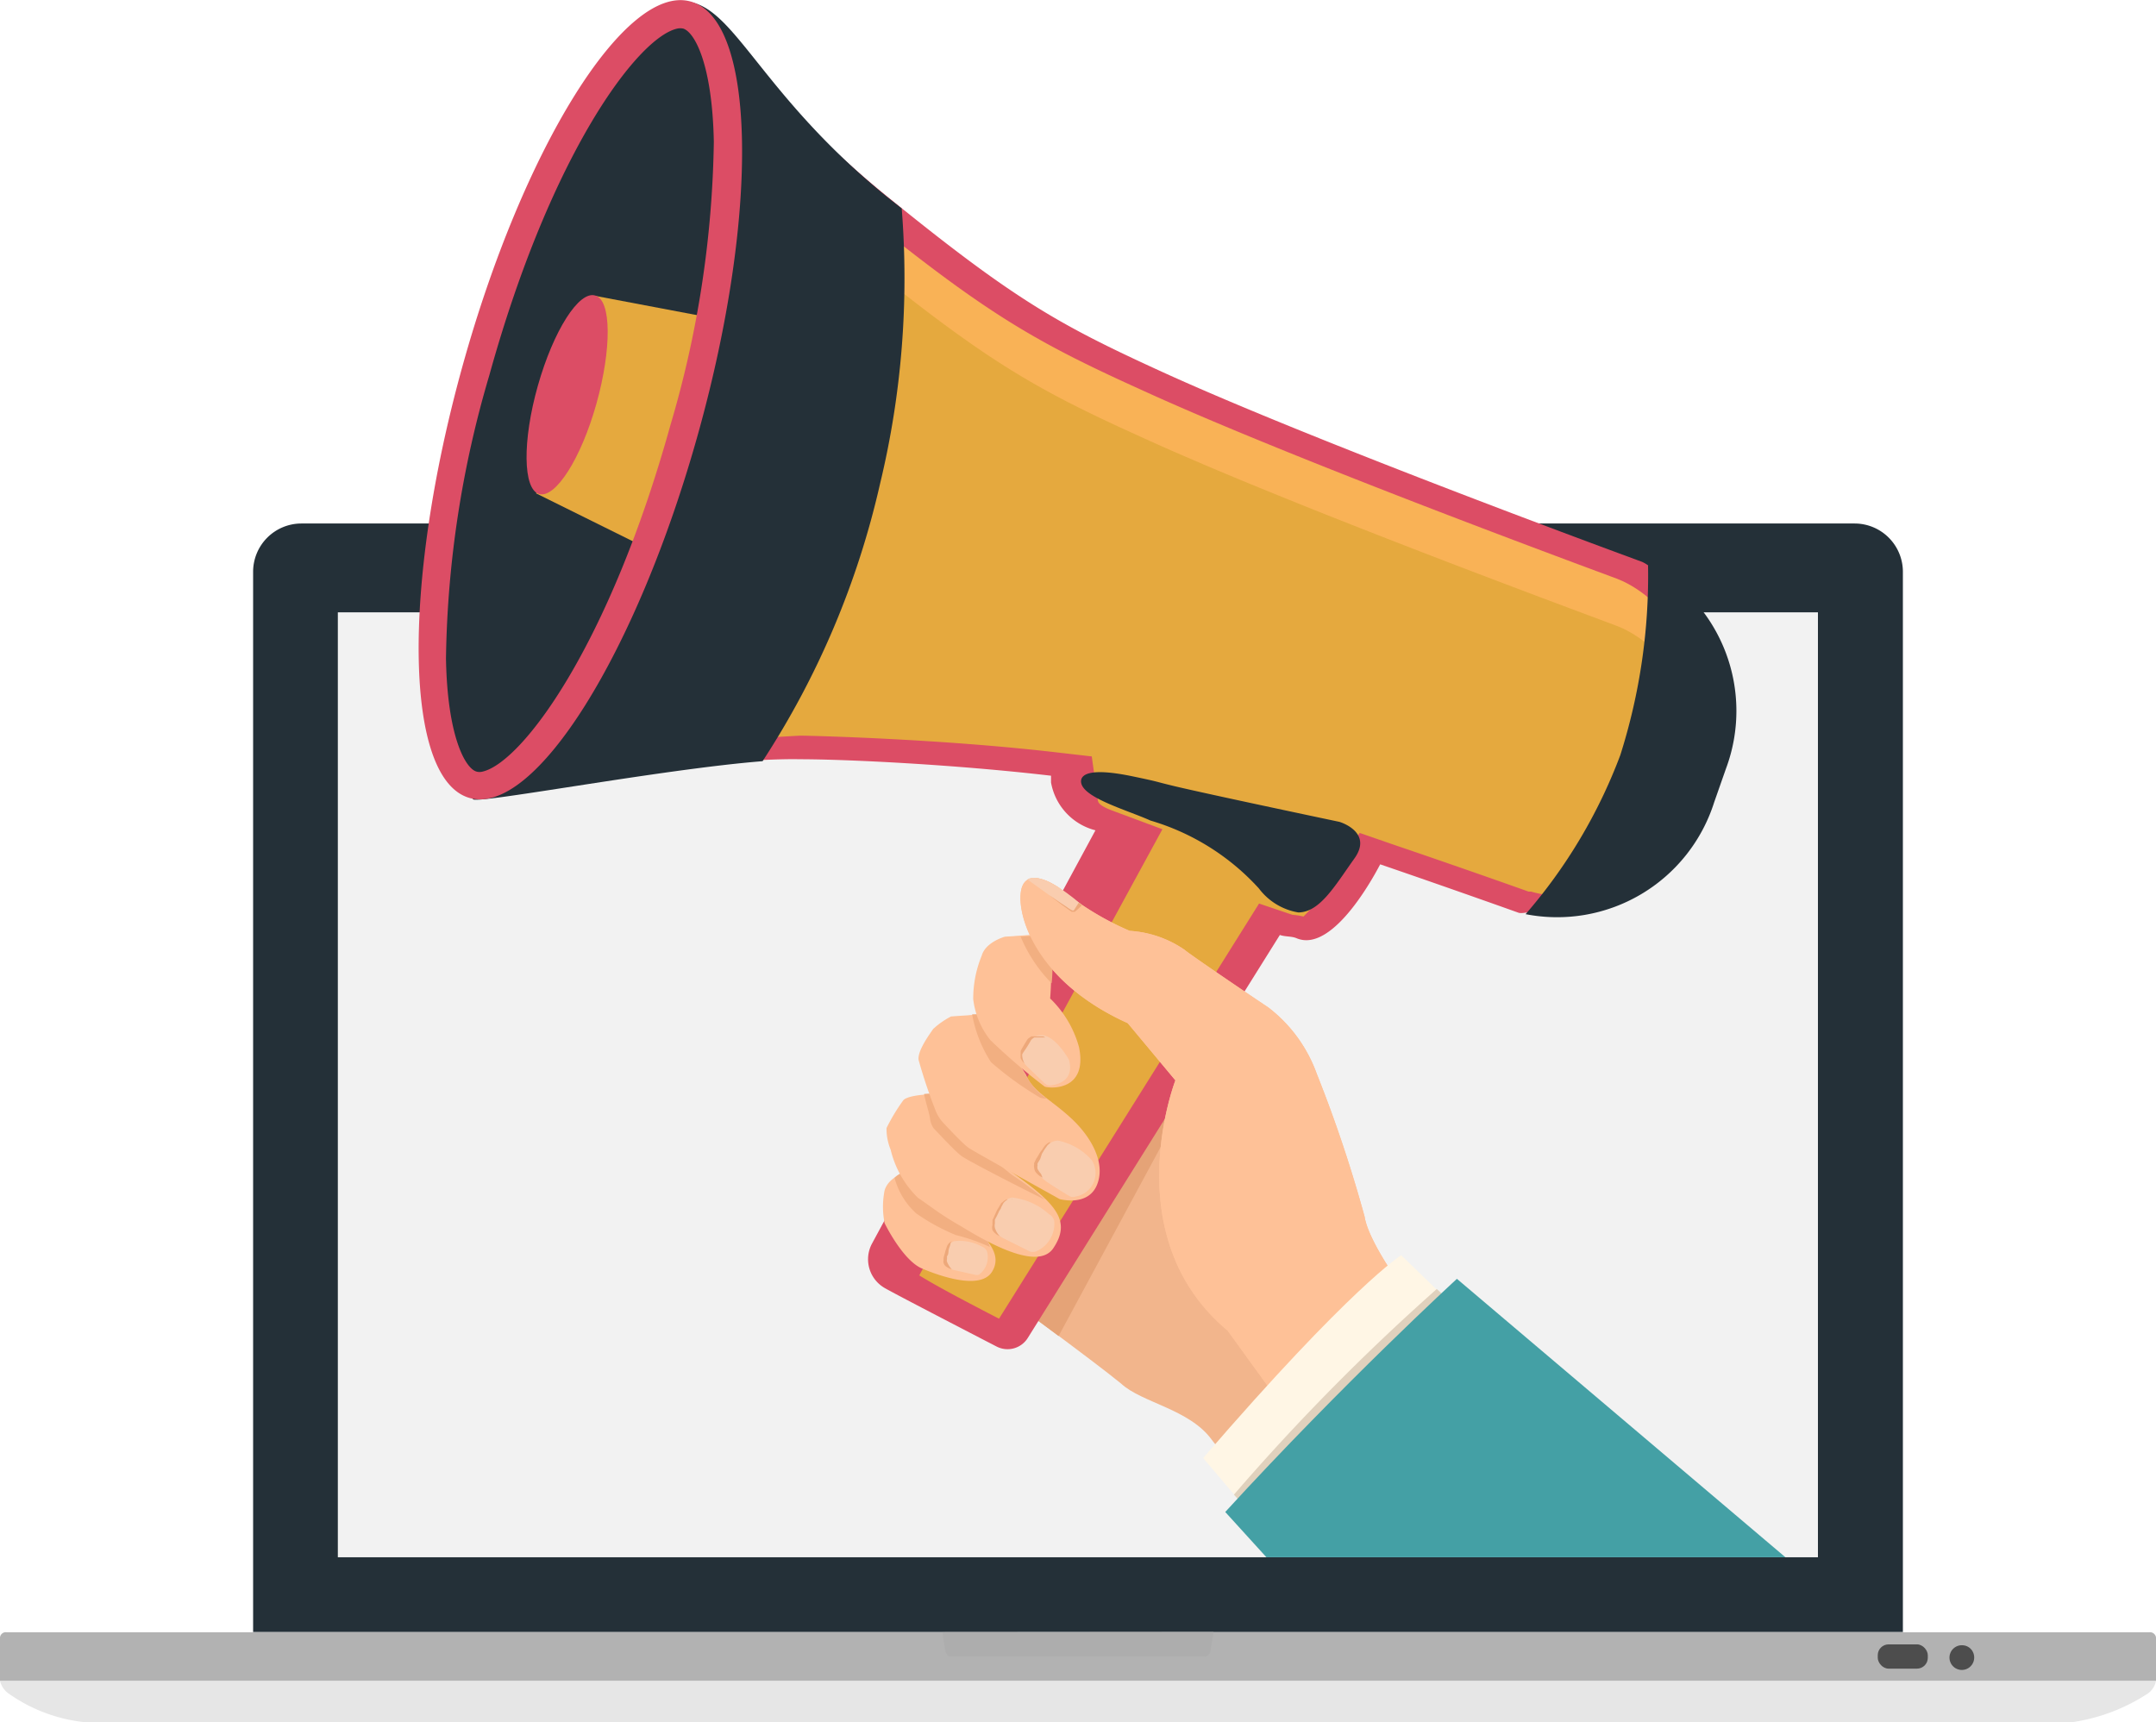 <svg id="Layer_1" data-name="Layer 1" xmlns="http://www.w3.org/2000/svg" viewBox="0 0 99.49 79.49"><defs><style>.cls-1{fill:#243038;}.cls-2{fill:#f2f2f2;}.cls-3{fill:#e6e6e6;}.cls-4{fill:#b2b2b2;}.cls-5{fill:#adadad;}.cls-6{fill:#4d4d4d;}.cls-7{fill:#f2b58c;}.cls-8{fill:#e5a377;}.cls-9{fill:#dc4d65;}.cls-10{fill:#f9b256;}.cls-11{fill:#e5a93e;}.cls-12{fill:#fec197;}.cls-13{fill:#f2af81;}.cls-14{fill:#fff6e5;}.cls-15{fill:#e0d1bd;}.cls-16{fill:#44a0a5;}.cls-17{fill:#f9cdaf;}.cls-18{fill:#eda87a;}</style></defs><path class="cls-1" d="M87.81,85.83V36.9a2.23,2.23,0,0,0-2.23-2.23H13.91a2.23,2.23,0,0,0-2.23,2.23V85.83Z" transform="translate(0 -10.51)"/><rect class="cls-2" x="15.59" y="28.26" width="68.3" height="43.61"/><path class="cls-3" d="M0,88.08a1,1,0,0,0,.4.59A7.42,7.42,0,0,0,4,90H95.56a8.65,8.65,0,0,0,3.55-1.33.92.92,0,0,0,.38-.59Z" transform="translate(0 -10.51)"/><path class="cls-4" d="M99.49,88.08v-2a.28.28,0,0,0-.3-.24H.3a.27.27,0,0,0-.3.24v2Z" transform="translate(0 -10.51)"/><path class="cls-5" d="M56,85.83l-.14.83c0,.15-.11.3-.25.3H43.85c-.13,0-.2-.15-.24-.3l-.12-.82Z" transform="translate(0 -10.51)"/><rect class="cls-6" x="86.65" y="75.89" width="2.31" height="1.12" rx="0.5"/><path class="cls-6" d="M91.1,87a.57.57,0,1,1-.56-.56A.56.56,0,0,1,91.1,87Z" transform="translate(0 -10.51)"/><path class="cls-7" d="M45.74,69.86s4.83,3.54,6,4.51c.95.88,3.15,1.17,4.18,2.59s5,4,5,4l2.62.25-6.89-9.61L55.24,60.11s-1-3.08-2.61.17S45.74,69.86,45.74,69.86Z" transform="translate(0 -10.51)"/><path class="cls-8" d="M52.63,60.28c-1.63,3.25-6.89,9.58-6.89,9.58l3.11,2.31,6.24-11.56.15-.5S54.26,57,52.63,60.28Z" transform="translate(0 -10.51)"/><path class="cls-9" d="M75.72,36.42h0s-15-5.49-22.23-8.81c-4.65-2.13-6.71-3.29-12.51-8-6.39-5.17-7.54-8.81-10.16-8.27-2.13.44-7.57,31.87-8.77,35.21-.13.36,11.1-1.08,14.86-1,2.13,0,7.13.24,11.59.76l0,.31a2.78,2.78,0,0,0,2.05,2.21L40.23,67.92a1.53,1.53,0,0,0,.54,2C41,70.08,46,72.66,46,72.66a1.1,1.1,0,0,0,1.42-.39L59.06,53.66c.26.09.53.05.77.15,1.75.74,3.77-3.25,3.86-3.41,3.47,1.19,6.4,2.24,6.4,2.24h0c.79.16,6.69-1.92,8-5.82l.54-1.54C80,41.36,77,36.88,75.72,36.42Z" transform="translate(0 -10.51)"/><path class="cls-10" d="M46.15,69.23c-1.47-.77-2.93-1.54-3.68-2L56.73,48.83l-5.36-3.06c-.63-.24-.66-.39-.67-.5l-.27-2-1.65-.19c-5.36-.63-11.15-.76-11.79-.78a85,85,0,0,0-11,1.28l-1.29.2c.43-1.88,1-4.51,1.7-7.92C27.9,28.77,30.56,16.16,32,12.14c.38.41.84,1,1.24,1.49a39.65,39.65,0,0,0,6.38,6.59c5.81,4.69,8,6,13,8.26,6.68,3.07,19.68,7.88,22,8.74l.26.11a5.42,5.42,0,0,1,2.71,6.89l-.54,1.54a5.62,5.62,0,0,1-5.24,3.9h0a4.92,4.92,0,0,1-1.15-.17l-.11,0c-.78-.28-3.3-1.16-6.18-2.15l-1.63-.56-.93,1.51-.07.13a7.8,7.8,0,0,1-1.59,2.22,3,3,0,0,0-.5-.08h0L58.16,50Z" transform="translate(0 -10.51)"/><path class="cls-11" d="M46.1,71.37c-1.47-.76-2.93-1.53-3.68-2L53.64,48.78l-2.31-.86c-.64-.24-.66-.39-.67-.5l-.28-2-1.65-.19c-5.35-.62-11.14-.76-11.78-.77a85.15,85.15,0,0,0-11,1.28L24.64,46c.43-1.88,1-4.5,1.71-7.92,1.5-7.13,4.16-19.75,5.65-23.77.38.41.84,1,1.24,1.5a39.24,39.24,0,0,0,6.38,6.59c5.8,4.69,8,6,13,8.26,6.69,3.07,19.68,7.87,22,8.74l.26.11a5.4,5.4,0,0,1,2.7,6.88l-.53,1.55a5.63,5.63,0,0,1-5.25,3.9h0a4.38,4.38,0,0,1-1.14-.18l-.12,0c-.78-.28-3.3-1.17-6.18-2.15l-1.62-.56-.93,1.51-.07.13a8.2,8.2,0,0,1-1.59,2.22,3.23,3.23,0,0,0-.51-.08h0l-1.54-.52Z" transform="translate(0 -10.51)"/><path class="cls-1" d="M40.61,32.84a40.49,40.49,0,0,0,1-12.71l-.63-.5c-6.39-5.17-7.27-9.57-9.89-9C29,11.05,23,44,21.82,47.38c-.12.31,8.66-1.37,13.37-1.74A39.3,39.3,0,0,0,40.61,32.84Z" transform="translate(0 -10.51)"/><path class="cls-1" d="M24.91,33.3l2.7-9.12,5.81,1.1c1.46-7.77.68-13.31-1.77-14.09-3-.95-6.85,6.26-9.71,16.41s-2.87,18,.12,19c2.43.78,5.52-3.27,8.32-10.56Z" transform="translate(0 -10.51)"/><path class="cls-1" d="M54.27,46.81c-1.09-.26-.66-.19-2-.47-1.92-.4-2.33-.1-2.38.17-.12.77,2.1,1.37,3.2,1.87a10.93,10.93,0,0,1,5,3.13,2.87,2.87,0,0,0,1.82,1.11c1,0,1.71-1.26,2.59-2.49s-.69-1.69-.69-1.69S56.06,47.23,54.27,46.81Z" transform="translate(0 -10.51)"/><path class="cls-1" d="M76.05,36.58a27.36,27.36,0,0,1-1.28,8.78A24.14,24.14,0,0,1,70.4,52.7a7.6,7.6,0,0,0,8.7-5.16L79.64,46A7.61,7.61,0,0,0,76.05,36.58Z" transform="translate(0 -10.51)"/><polygon class="cls-11" points="30.21 25.48 33.25 14.75 27.44 13.65 24.74 22.77 30.21 25.48"/><path class="cls-9" d="M31.87,10.58c-3-.84-7.73,6.72-10.54,16.87s-2.66,19.06.35,19.89,7.73-6.72,10.55-16.87S34.89,11.41,31.87,10.58Zm1.07,6.47a48.36,48.36,0,0,1-2,13.07c-2.84,10.24-6.86,15.58-8.67,16a.54.54,0,0,1-.28,0c-.53-.15-1.35-1.66-1.41-5.23a48.29,48.29,0,0,1,2-13.06c2.84-10.25,6.85-15.59,8.67-16a.66.66,0,0,1,.28,0C32.06,12,32.87,13.49,32.94,17.05Z" transform="translate(0 -10.51)"/><path class="cls-9" d="M27.47,24.15c-.75-.24-1.93,1.62-2.65,4.16s-.69,4.79.06,5,1.93-1.63,2.64-4.16.7-4.79-.05-5Z" transform="translate(0 -10.51)"/><path class="cls-12" d="M41.88,64.59s-.86.19-1.06.86a3.87,3.87,0,0,0,0,1.51s.83,1.71,1.72,2.09,2.72,1,3.24.15-.34-1.56-1-2.29A35.33,35.33,0,0,0,41.88,64.59Z" transform="translate(0 -10.51)"/><path class="cls-13" d="M44.7,66.91a35.33,35.33,0,0,0-2.82-2.32.87.87,0,0,0-.6.28,3.38,3.38,0,0,0,1,1.64,9.4,9.4,0,0,0,1.83,1,8.82,8.82,0,0,1,1.57.55C45.46,67.38,45.25,67.48,44.7,66.91Z" transform="translate(0 -10.51)"/><path class="cls-12" d="M43.25,61s-1.27,0-1.56.28a8.64,8.64,0,0,0-.78,1.29,2.5,2.5,0,0,0,.19,1,4.58,4.58,0,0,0,1.26,2.22c.62.42,1,.75,2,1.32,1.51.93,3.59,2,4.25,1,.81-1.22.19-2-1.85-3.45A15.93,15.93,0,0,1,43.25,61Z" transform="translate(0 -10.51)"/><path class="cls-13" d="M46.72,64.75A15.93,15.93,0,0,1,43.25,61a2.54,2.54,0,0,0-.61,0c.11.51.24.87.28,1.15a.94.94,0,0,0,.17.44c.31.32,1,1.07,1.29,1.28s2.87,1.54,3.83,2A13.2,13.2,0,0,0,46.72,64.75Z" transform="translate(0 -10.51)"/><path class="cls-12" d="M45.3,57.32l-1.41.1a3.73,3.73,0,0,0-.83.58c-.11.17-.74,1-.67,1.43a23.71,23.71,0,0,0,.77,2.3,1.84,1.84,0,0,0,.35.58c.34.36.94,1,1.18,1.17s4.21,2.37,4.21,2.37,1.28.36,1.71-.63-.22-2.21-1.18-3.1-1.75-1.21-2.08-2A22.16,22.16,0,0,0,45.3,57.32Z" transform="translate(0 -10.51)"/><path class="cls-13" d="M48.3,61.21a2.92,2.92,0,0,1-.95-1.05,22.16,22.16,0,0,0-2.05-2.84h-.44a6,6,0,0,0,.87,2.21A15.11,15.11,0,0,0,48,61.17,1.17,1.17,0,0,0,48.3,61.21Z" transform="translate(0 -10.51)"/><path class="cls-12" d="M48.37,53.6l-2,.14s-.89.24-1.07.88a5.22,5.22,0,0,0-.39,2,3.7,3.7,0,0,0,.79,1.89,27.74,27.74,0,0,0,2.51,2.15c.25.09,2,.21,1.58-1.83a4.94,4.94,0,0,0-1.33-2.24,15.21,15.21,0,0,0-.06-3Z" transform="translate(0 -10.51)"/><path class="cls-12" d="M48.91,51.51s-1.35-1-1.73-.11.3,4.27,4.86,6.33l2.2,2.64s-2.79,7.2,2.41,11.55l7,9.67,3.62-8.33s-4-4.7-4.3-6.6a61.91,61.91,0,0,0-2.21-6.6A6.71,6.71,0,0,0,58.52,57c-.93-.62-3.67-2.48-3.85-2.65a5,5,0,0,0-2.54-.88A13.31,13.31,0,0,1,48.91,51.51Z" transform="translate(0 -10.51)"/><path class="cls-13" d="M48.44,53.65l-.07,0-1.27.09a6.69,6.69,0,0,0,1.43,2.15A8.24,8.24,0,0,0,48.44,53.65Z" transform="translate(0 -10.51)"/><path class="cls-12" d="M48.91,51.51s-1.35-1-1.73-.11.3,4.27,4.86,6.33l2.2,2.64s-2.79,7.2,2.41,11.55l7,9.67,3.62-8.33s-4-4.7-4.3-6.6a61.91,61.91,0,0,0-2.21-6.6A6.71,6.71,0,0,0,58.52,57c-.93-.62-3.67-2.48-3.85-2.65a5,5,0,0,0-2.54-.88A13.31,13.31,0,0,1,48.91,51.51Z" transform="translate(0 -10.51)"/><path class="cls-14" d="M64.66,68.44s-2.3,1.43-9.14,9.36l3.08,3.63L67.3,71Z" transform="translate(0 -10.51)"/><path class="cls-15" d="M66.3,70a100,100,0,0,0-9.36,9.49L59.16,82,67.51,71.1Z" transform="translate(0 -10.51)"/><path class="cls-16" d="M82.39,82.38,67.23,69.53S62,74.33,56.54,80.29l1.9,2.09Z" transform="translate(0 -10.51)"/><path class="cls-17" d="M49.88,52.24s-.18.4-.37.32-2.1-1.46-2.1-1.46S47.94,50.58,49.88,52.24Z" transform="translate(0 -10.51)"/><path class="cls-17" d="M47.15,59.15l.22-.38a.73.73,0,0,1,.78-.48c.64.13,1.17,1.12,1.17,1.12s.41,1.06-.89,1.2a.4.4,0,0,1-.21-.09c-.22-.21-.72-.68-.86-.83C47,59.33,47.15,59.15,47.15,59.15Z" transform="translate(0 -10.51)"/><path class="cls-17" d="M47.81,64.27a2.38,2.38,0,0,1,.48-.83.66.66,0,0,1,.53-.29,2.83,2.83,0,0,1,1.56.9,1.1,1.1,0,0,1-.74,1.68.39.39,0,0,1-.26,0c-.3-.18-1-.61-1.17-.75C47.75,64.6,47.79,64.5,47.81,64.27Z" transform="translate(0 -10.51)"/><path class="cls-17" d="M45.82,67a2.69,2.69,0,0,1,.39-.88.66.66,0,0,1,.5-.34,3,3,0,0,1,1.69.76.48.48,0,0,1,.25.33,1.39,1.39,0,0,1-.86,1.4.43.43,0,0,1-.26,0l-1.24-.62C45.8,67.37,45.83,67.26,45.82,67Z" transform="translate(0 -10.51)"/><path class="cls-17" d="M43.61,68.77a1.7,1.7,0,0,1,.13-.67.46.46,0,0,1,.3-.31,2.18,2.18,0,0,1,1.29.26.39.39,0,0,1,.22.23,1,1,0,0,1-.38,1.06.33.33,0,0,1-.19,0L44,69.12C43.64,69,43.65,68.92,43.61,68.77Z" transform="translate(0 -10.51)"/><path class="cls-18" d="M48.43,51.83s.38.27.77.52a2.2,2.2,0,0,0,.28.18l.07,0h0l0,0,.07-.11.16-.25.15.12-.21.2-.12.1,0,0h-.07l-.08,0-.28-.2C48.79,52.12,48.43,51.83,48.43,51.83Z" transform="translate(0 -10.51)"/><path class="cls-18" d="M47.29,59.61l-.11-.12a.71.71,0,0,1-.08-.15.2.2,0,0,1,0-.09.14.14,0,0,1,0-.09.29.29,0,0,1,0-.08l0-.07c.1-.19.21-.37.32-.54h0a.31.31,0,0,1,.09-.07.47.47,0,0,1,.09-.06l.11,0,.11,0h.22l.1,0,.1.05-.11,0H48l-.1,0-.09,0-.08,0a.61.61,0,0,0-.15.12h0a5.84,5.84,0,0,1-.33.53.91.91,0,0,0-.08.13.43.43,0,0,0,0,0v.07A.86.86,0,0,0,47.29,59.61Z" transform="translate(0 -10.51)"/><path class="cls-18" d="M48.11,64.86,48,64.8a1,1,0,0,1-.22-.21.47.47,0,0,1-.06-.21.25.25,0,0,1,0-.12v-.07l0,0,.1-.21a2.39,2.39,0,0,0,.13-.21,1.43,1.43,0,0,1,.14-.2,2.43,2.43,0,0,1,.14-.2.77.77,0,0,1,.19-.14l.1,0,.1,0h.25l.06,0,.1,0-.11,0h-.2l-.08,0-.08,0-.08,0-.15.14-.13.19-.12.2L48,64l-.12.2,0,0h0v0a.15.15,0,0,0,0,.09.32.32,0,0,0,0,.17,1.27,1.27,0,0,0,.16.23Z" transform="translate(0 -10.51)"/><path class="cls-18" d="M46.14,67.56a.52.52,0,0,1-.19-.11.5.5,0,0,1-.15-.17.39.39,0,0,1,0-.24.5.5,0,0,1,0-.12l0-.1.18-.4c.06-.13.15-.25.22-.38h0l.16-.13.09-.05.1,0,.1,0a.34.34,0,0,1,.1,0c.07,0,.13,0,.2,0h-.2l-.09,0-.08,0-.08,0-.08.06a.68.68,0,0,0-.12.12h0l-.1.19c0,.06-.07.12-.1.19s-.12.26-.19.38l0,.1,0,.08a.41.41,0,0,0,0,.19A.88.88,0,0,0,46.14,67.56Z" transform="translate(0 -10.51)"/><path class="cls-18" d="M43.92,69.09a.73.73,0,0,1-.29-.15.28.28,0,0,1-.09-.16.14.14,0,0,1,0-.09v-.08c0-.1.05-.2.07-.3s.07-.21.1-.31h0a.45.45,0,0,1,.1-.13.6.6,0,0,1,.13-.09l.07,0h.08a.39.39,0,0,1,.15,0,.59.59,0,0,0-.14,0l-.06,0-.06,0,0,0-.05,0a.41.41,0,0,0-.07.11h0c0,.1-.06.19-.08.29s0,.21-.08.31l0,.07v.06a.21.21,0,0,0,0,.12A1.14,1.14,0,0,0,43.92,69.09Z" transform="translate(0 -10.51)"/></svg>
